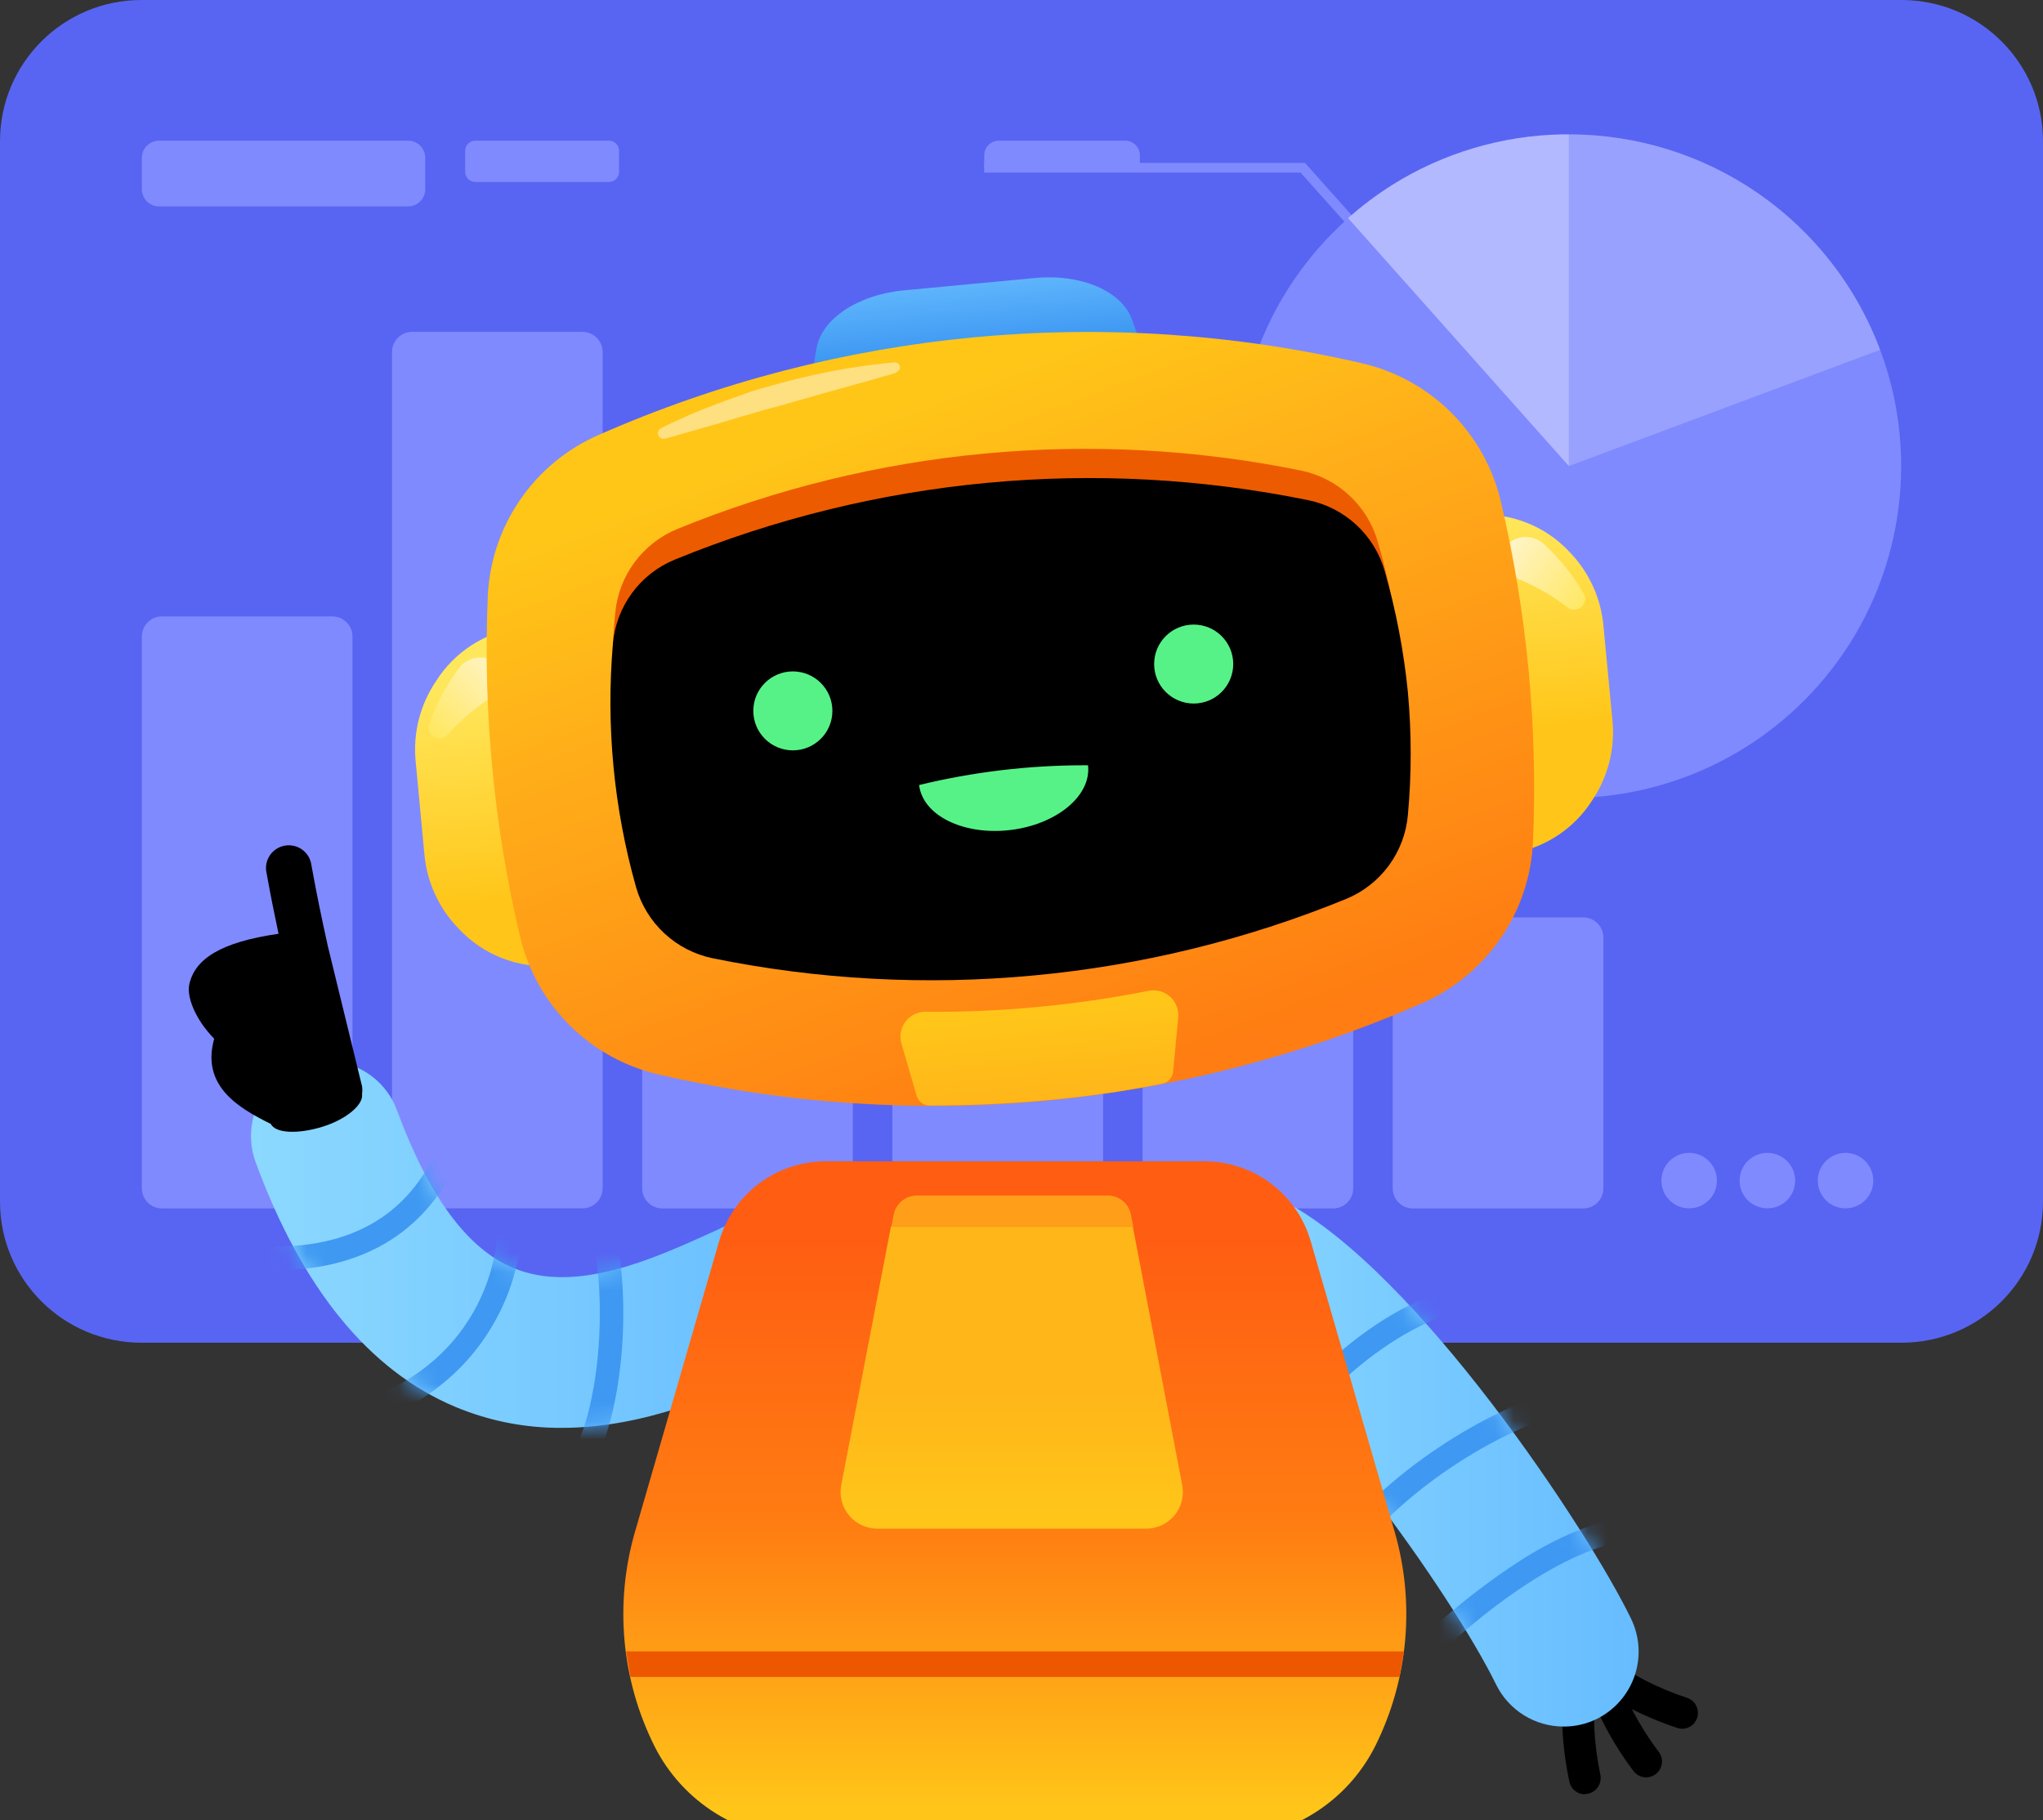 <svg width="110" height="98" viewBox="0 0 110 98" fill="none" xmlns="http://www.w3.org/2000/svg">
<rect x="0" y="0" width="110" height="98" fill="#333333" stroke="none"/>
<g clip-path="url(#clip0_3408_118603)">
<path d="M102.385 0H7.615C3.409 0 0 3.404 0 7.603V64.689C0 68.888 3.409 72.291 7.615 72.291H102.385C106.591 72.291 110 68.888 110 64.689V7.603C110 3.404 106.591 0 102.385 0Z" fill="#5865F2"/>
<path d="M84.279 25.267L70.029 9.293H52.993V8.772H70.267L70.34 8.857L84.67 24.922L84.279 25.267Z" fill="#808AFF"/>
<path d="M53.786 7.574H60.58C60.79 7.574 60.991 7.658 61.14 7.806C61.289 7.954 61.372 8.156 61.372 8.366V9.044H52.993V8.366C52.993 8.156 53.076 7.954 53.225 7.806C53.374 7.658 53.575 7.574 53.786 7.574Z" fill="#808AFF"/>
<path d="M102.362 25.092C102.364 28.075 101.618 31.011 100.191 33.632C98.764 36.253 96.703 38.476 94.195 40.097C91.687 41.718 88.812 42.687 85.833 42.913C82.853 43.14 79.865 42.619 77.139 41.396C74.414 40.174 72.039 38.289 70.23 35.914C68.422 33.54 67.238 30.751 66.786 27.802C66.335 24.853 66.63 21.838 67.646 19.033C68.661 16.227 70.364 13.72 72.599 11.741C73.338 11.084 74.13 10.488 74.966 9.96C77.718 8.235 80.889 7.293 84.138 7.235H84.472C86.821 7.234 89.148 7.695 91.319 8.591C93.49 9.488 95.462 10.803 97.124 12.462C98.785 14.12 100.103 16.089 101.002 18.256C101.901 20.424 102.363 22.746 102.362 25.092Z" fill="#808AFF"/>
<path opacity="0.2" d="M101.23 18.834L84.472 25.092V7.235C88.116 7.232 91.675 8.342 94.67 10.415C97.665 12.488 99.954 15.426 101.23 18.834Z" fill="white"/>
<path opacity="0.4" d="M84.472 7.235V25.092L72.582 11.741C73.321 11.084 74.113 10.488 74.949 9.96C77.701 8.235 80.872 7.293 84.121 7.235H84.472Z" fill="white"/>
<path d="M17.891 33.187H8.725C8.124 33.187 7.638 33.672 7.638 34.272V63.976C7.638 64.576 8.124 65.062 8.725 65.062H17.891C18.491 65.062 18.978 64.576 18.978 63.976V34.272C18.978 33.672 18.491 33.187 17.891 33.187Z" fill="#808AFF"/>
<path d="M44.829 43.44H35.663C35.062 43.44 34.576 43.926 34.576 44.526V63.976C34.576 64.576 35.062 65.062 35.663 65.062H44.829C45.429 65.062 45.916 64.576 45.916 63.976V44.526C45.916 43.926 45.429 43.44 44.829 43.44Z" fill="#808AFF"/>
<path d="M71.773 43.44H62.606C62.006 43.44 61.519 43.926 61.519 44.526V63.976C61.519 64.576 62.006 65.062 62.606 65.062H71.773C72.373 65.062 72.86 64.576 72.86 63.976V44.526C72.86 43.926 72.373 43.44 71.773 43.44Z" fill="#808AFF"/>
<path d="M85.242 49.393H76.075C75.475 49.393 74.988 49.879 74.988 50.478V63.976C74.988 64.576 75.475 65.062 76.075 65.062H85.242C85.842 65.062 86.329 64.576 86.329 63.976V50.478C86.329 49.879 85.842 49.393 85.242 49.393Z" fill="#808AFF"/>
<path d="M31.36 17.868H22.194C21.593 17.868 21.107 18.354 21.107 18.953V63.971C21.107 64.57 21.593 65.056 22.194 65.056H31.36C31.96 65.056 32.447 64.57 32.447 63.971V18.953C32.447 18.354 31.96 17.868 31.36 17.868Z" fill="#808AFF"/>
<path d="M21.967 7.574H8.566C8.053 7.574 7.638 7.989 7.638 8.501V10.186C7.638 10.698 8.053 11.113 8.566 11.113H21.967C22.48 11.113 22.896 10.698 22.896 10.186V8.501C22.896 7.989 22.48 7.574 21.967 7.574Z" fill="#808AFF"/>
<path d="M32.787 7.574H25.591C25.291 7.574 25.047 7.817 25.047 8.117V9.253C25.047 9.553 25.291 9.796 25.591 9.796H32.787C33.087 9.796 33.33 9.553 33.33 9.253V8.117C33.33 7.817 33.087 7.574 32.787 7.574Z" fill="#808AFF"/>
<path d="M99.368 65.056C100.193 65.056 100.862 64.388 100.862 63.564C100.862 62.739 100.193 62.071 99.368 62.071C98.542 62.071 97.873 62.739 97.873 63.564C97.873 64.388 98.542 65.056 99.368 65.056Z" fill="#808AFF"/>
<path d="M95.161 65.056C95.986 65.056 96.656 64.388 96.656 63.564C96.656 62.739 95.986 62.071 95.161 62.071C94.335 62.071 93.666 62.739 93.666 63.564C93.666 64.388 94.335 65.056 95.161 65.056Z" fill="#808AFF"/>
<path d="M90.948 65.056C91.774 65.056 92.443 64.388 92.443 63.564C92.443 62.739 91.774 62.071 90.948 62.071C90.123 62.071 89.454 62.739 89.454 63.564C89.454 64.388 90.123 65.056 90.948 65.056Z" fill="#808AFF"/>
<path d="M58.303 43.44H49.137C48.537 43.44 48.05 43.926 48.05 44.526V63.976C48.05 64.576 48.537 65.062 49.137 65.062H58.303C58.904 65.062 59.391 64.576 59.391 63.976V44.526C59.391 43.926 58.904 43.44 58.303 43.44Z" fill="#808AFF"/>
<path d="M62.069 20.31L43.43 22.045L43.957 18.784C44.212 17.195 46.171 15.867 48.656 15.635L55.733 14.968C58.219 14.731 60.387 15.675 60.942 17.189L62.069 20.31Z" fill="url(#paint0_linear_3408_118603)"/>
<path d="M86.34 33.769L86.816 38.766C86.969 40.278 86.591 41.797 85.746 43.062C85.245 43.859 84.573 44.535 83.778 45.039C82.982 45.544 82.084 45.865 81.148 45.978C77.242 46.346 73.692 42.587 73.222 37.499C72.752 32.412 75.526 28.088 79.45 27.72C80.39 27.655 81.332 27.801 82.208 28.147C83.084 28.493 83.871 29.031 84.511 29.721C85.574 30.817 86.221 32.248 86.34 33.769Z" fill="url(#paint1_linear_3408_118603)"/>
<path d="M85.27 31.96C84.693 30.962 83.966 30.058 83.113 29.281C82.97 29.151 82.801 29.051 82.618 28.988C82.435 28.925 82.241 28.899 82.048 28.913C81.855 28.927 81.667 28.979 81.495 29.068C81.322 29.156 81.17 29.279 81.046 29.427L81.018 29.462C80.917 29.586 80.847 29.732 80.813 29.888C80.779 30.045 80.783 30.207 80.824 30.362C80.865 30.517 80.942 30.66 81.048 30.779C81.155 30.899 81.288 30.991 81.437 31.05C82.504 31.453 83.506 32.011 84.409 32.706C84.517 32.791 84.653 32.834 84.791 32.827C84.928 32.82 85.058 32.763 85.157 32.666C85.254 32.58 85.319 32.462 85.34 32.333C85.36 32.205 85.336 32.073 85.27 31.96Z" fill="url(#paint2_linear_3408_118603)"/>
<path d="M22.38 40.987L22.85 45.984C22.984 47.5 23.64 48.922 24.707 50.009C25.349 50.697 26.137 51.233 27.012 51.578C27.888 51.923 28.83 52.069 29.769 52.004C33.67 51.637 36.45 47.256 35.997 42.219C35.544 37.183 31.971 33.401 28.07 33.769C27.135 33.881 26.237 34.201 25.442 34.705C24.646 35.208 23.974 35.883 23.473 36.68C22.617 37.945 22.231 39.468 22.38 40.987Z" fill="url(#paint3_linear_3408_118603)"/>
<path d="M23.094 39.003C23.479 37.918 24.025 36.897 24.713 35.973C24.829 35.818 24.976 35.688 25.144 35.591C25.312 35.495 25.498 35.433 25.691 35.41C25.884 35.388 26.079 35.404 26.265 35.459C26.451 35.514 26.625 35.606 26.774 35.73L26.802 35.758C26.925 35.861 27.022 35.991 27.085 36.138C27.148 36.285 27.176 36.445 27.165 36.605C27.155 36.765 27.107 36.92 27.025 37.057C26.943 37.195 26.83 37.312 26.695 37.397C25.722 37.99 24.84 38.721 24.079 39.568C23.988 39.671 23.863 39.738 23.726 39.756C23.59 39.773 23.451 39.741 23.337 39.664C23.228 39.598 23.144 39.496 23.1 39.376C23.055 39.256 23.053 39.124 23.094 39.003Z" fill="url(#paint4_linear_3408_118603)"/>
<path d="M80.803 26.974C80.372 25.161 79.44 23.504 78.114 22.193C76.788 20.881 75.121 19.966 73.301 19.552C59.567 16.378 45.173 17.728 32.271 23.401C30.553 24.143 29.078 25.353 28.016 26.893C26.953 28.432 26.346 30.239 26.264 32.106C26 38.267 26.585 44.436 28.003 50.438C28.433 52.251 29.364 53.908 30.69 55.22C32.016 56.532 33.684 57.446 35.504 57.86C42.333 59.436 49.372 59.908 56.35 59.256C63.322 58.594 70.144 56.825 76.557 54.016C78.271 53.269 79.74 52.056 80.798 50.516C81.856 48.976 82.46 47.171 82.541 45.305C82.671 42.23 82.592 39.15 82.303 36.086C82.01 33.018 81.509 29.974 80.803 26.974Z" fill="url(#paint5_linear_3408_118603)"/>
<g opacity="0.67">
<path opacity="0.67" d="M48.26 20.067L47.869 20.186L47.478 20.293L46.697 20.519L45.135 20.954L44.353 21.169L43.595 21.39C43.34 21.469 43.079 21.531 42.819 21.604L42.043 21.831L41.239 22.045L40.469 22.271L39.688 22.498L38.913 22.729L37.367 23.176L36.586 23.396L36.195 23.515L35.799 23.617C35.721 23.636 35.64 23.624 35.571 23.584C35.502 23.544 35.452 23.479 35.431 23.402C35.415 23.336 35.421 23.266 35.449 23.204C35.476 23.142 35.524 23.09 35.583 23.057C36.07 22.808 36.574 22.594 37.072 22.362L37.825 22.045L38.595 21.751C39.105 21.554 39.626 21.384 40.147 21.186C40.668 20.988 41.194 20.864 41.721 20.711C42.247 20.559 42.779 20.429 43.312 20.304C43.844 20.18 44.382 20.061 44.919 19.959L45.729 19.818L46.539 19.694C47.105 19.626 47.626 19.552 48.175 19.513C48.244 19.51 48.311 19.533 48.363 19.579C48.414 19.624 48.447 19.688 48.452 19.756C48.457 19.816 48.441 19.875 48.407 19.925C48.373 19.974 48.323 20.011 48.266 20.027L48.26 20.067Z" fill="white"/>
</g>
<path d="M74.168 29.117C73.889 28.173 73.358 27.323 72.633 26.657C71.909 25.991 71.016 25.534 70.052 25.335C58.789 23.041 47.099 24.137 36.461 28.483C35.545 28.861 34.749 29.483 34.161 30.28C33.574 31.077 33.216 32.02 33.126 33.006C32.692 37.41 33.056 41.856 34.202 46.131C34.452 47.091 34.965 47.962 35.683 48.647C36.401 49.331 37.295 49.803 38.267 50.009C43.941 51.198 49.763 51.525 55.535 50.981C61.304 50.438 66.959 49.033 72.311 46.815C73.227 46.43 74.018 45.799 74.595 44.991C75.173 44.184 75.515 43.232 75.583 42.242C75.898 37.818 75.419 33.373 74.168 29.117Z" fill="#ED5B00"/>
<path d="M74.558 30.756C74.289 29.801 73.762 28.939 73.035 28.265C72.308 27.589 71.409 27.127 70.436 26.929C59.004 24.595 47.134 25.709 36.336 30.128C35.418 30.503 34.621 31.124 34.033 31.922C33.445 32.719 33.088 33.663 33.002 34.65C32.622 39.061 33.044 43.504 34.247 47.764C34.518 48.718 35.045 49.578 35.772 50.253C36.499 50.928 37.397 51.391 38.369 51.591C44.055 52.751 49.882 53.063 55.66 52.518C61.435 51.981 67.1 50.594 72.469 48.403C73.387 48.027 74.183 47.407 74.772 46.609C75.36 45.811 75.717 44.868 75.804 43.881C76.005 41.681 76.005 39.467 75.804 37.267C75.585 35.064 75.168 32.885 74.558 30.756Z" fill="black"/>
<path d="M63.161 57.719L63.439 54.774C63.458 54.568 63.428 54.36 63.352 54.167C63.277 53.975 63.158 53.802 63.004 53.663C62.85 53.525 62.666 53.424 62.466 53.368C62.267 53.313 62.057 53.304 61.853 53.344C59.877 53.735 57.881 54.025 55.875 54.214C53.863 54.406 51.843 54.492 49.822 54.474C49.616 54.474 49.411 54.521 49.226 54.612C49.041 54.704 48.879 54.837 48.754 55.001C48.629 55.166 48.544 55.357 48.505 55.559C48.466 55.762 48.476 55.971 48.532 56.17L49.353 58.996C49.396 59.148 49.487 59.281 49.613 59.376C49.738 59.471 49.891 59.522 50.049 59.522C52.155 59.522 54.256 59.428 56.35 59.239C58.445 59.051 60.521 58.753 62.578 58.346C62.73 58.317 62.868 58.241 62.973 58.128C63.078 58.015 63.144 57.872 63.161 57.719Z" fill="url(#paint6_linear_3408_118603)"/>
<path d="M42.689 40.399C43.864 40.399 44.818 39.448 44.818 38.274C44.818 37.1 43.864 36.148 42.689 36.148C41.513 36.148 40.56 37.1 40.56 38.274C40.56 39.448 41.513 40.399 42.689 40.399Z" fill="#57F287"/>
<path d="M64.271 37.878C65.447 37.878 66.4 36.926 66.4 35.752C66.4 34.578 65.447 33.627 64.271 33.627C63.095 33.627 62.142 34.578 62.142 35.752C62.142 36.926 63.095 37.878 64.271 37.878Z" fill="#57F287"/>
<path d="M58.581 41.202H58.389C55.39 41.202 52.402 41.558 49.488 42.265C49.675 43.898 51.866 44.984 54.38 44.69C56.894 44.396 58.773 42.836 58.581 41.202Z" fill="#57F287"/>
<path d="M88.633 95.693C88.505 95.692 88.378 95.663 88.263 95.607C88.147 95.551 88.045 95.471 87.965 95.371C86.822 93.86 85.931 92.174 85.327 90.38C85.281 90.271 85.258 90.154 85.26 90.036C85.262 89.919 85.288 89.803 85.337 89.695C85.386 89.588 85.457 89.492 85.545 89.414C85.633 89.335 85.736 89.276 85.848 89.239C85.96 89.202 86.079 89.189 86.196 89.2C86.314 89.211 86.427 89.247 86.531 89.304C86.634 89.361 86.724 89.439 86.795 89.533C86.867 89.626 86.918 89.734 86.946 89.848C87.487 91.451 88.282 92.957 89.301 94.308C89.401 94.434 89.464 94.585 89.482 94.745C89.499 94.904 89.472 95.065 89.402 95.21C89.332 95.355 89.223 95.477 89.087 95.562C88.951 95.648 88.794 95.693 88.633 95.693Z" fill="black"/>
<path d="M90.586 93.076C90.504 93.076 90.422 93.065 90.343 93.042C88.537 92.453 86.839 91.574 85.315 90.442C85.153 90.299 85.051 90.101 85.029 89.886C85.008 89.672 85.068 89.457 85.199 89.285C85.329 89.113 85.52 88.997 85.733 88.96C85.946 88.923 86.165 88.968 86.346 89.085C87.705 90.092 89.217 90.877 90.824 91.408C91.017 91.469 91.183 91.596 91.291 91.767C91.399 91.939 91.442 92.142 91.414 92.343C91.385 92.543 91.286 92.727 91.135 92.861C90.983 92.995 90.789 93.071 90.586 93.076Z" fill="black"/>
<path d="M85.332 96.604C85.141 96.604 84.956 96.54 84.806 96.422C84.656 96.304 84.55 96.139 84.506 95.954C84.101 94.098 84.003 92.188 84.217 90.301C84.244 90.076 84.359 89.871 84.538 89.731C84.716 89.591 84.943 89.528 85.168 89.555C85.393 89.582 85.599 89.697 85.739 89.875C85.879 90.053 85.942 90.28 85.915 90.505C85.733 92.186 85.817 93.886 86.165 95.541C86.192 95.666 86.192 95.795 86.163 95.92C86.135 96.044 86.079 96.161 86 96.262C85.921 96.362 85.821 96.444 85.706 96.501C85.592 96.558 85.466 96.59 85.338 96.592L85.332 96.604Z" fill="black"/>
<path d="M30.262 76.875C28.289 76.89 26.334 76.505 24.515 75.745C19.861 73.789 16.249 69.352 13.758 62.552C13.576 62.052 13.495 61.522 13.518 60.991C13.542 60.46 13.67 59.938 13.895 59.457C14.35 58.484 15.173 57.732 16.184 57.365C17.194 56.999 18.309 57.048 19.284 57.502C20.258 57.956 21.011 58.779 21.378 59.788C23.077 64.383 25.155 67.243 27.64 68.266C30.992 69.674 35.176 67.775 38.239 66.39L38.646 66.203C39.135 65.944 39.671 65.788 40.222 65.744C40.773 65.701 41.328 65.77 41.851 65.948C42.374 66.126 42.855 66.41 43.265 66.781C43.674 67.152 44.003 67.603 44.231 68.105C44.459 68.608 44.582 69.152 44.592 69.704C44.601 70.256 44.497 70.804 44.286 71.314C44.075 71.825 43.762 72.287 43.366 72.671C42.969 73.056 42.498 73.356 41.981 73.552L41.585 73.733C38.839 75.021 34.751 76.875 30.262 76.875Z" fill="url(#paint7_linear_3408_118603)"/>
<path d="M84.194 92.957C83.436 92.958 82.693 92.747 82.05 92.347C81.406 91.947 80.888 91.375 80.554 90.696C78.165 85.812 69.921 74.224 65.358 71.828C64.407 71.328 63.695 70.471 63.377 69.447C63.219 68.939 63.163 68.406 63.212 67.877C63.261 67.348 63.414 66.834 63.662 66.364C63.91 65.894 64.249 65.478 64.658 65.138C65.067 64.799 65.539 64.543 66.047 64.386C67.073 64.069 68.184 64.171 69.134 64.671C76.325 68.447 85.553 82.46 87.818 87.146C88.288 88.11 88.357 89.221 88.007 90.236C87.658 91.25 86.92 92.085 85.955 92.556C85.407 92.823 84.804 92.96 84.194 92.957Z" fill="url(#paint8_linear_3408_118603)"/>
<mask id="mask0_3408_118603" style="mask-type:alpha" maskUnits="userSpaceOnUse" x="63" y="64" width="26" height="29">
<path d="M84.194 92.957C83.436 92.958 82.693 92.747 82.05 92.347C81.406 91.947 80.888 91.375 80.554 90.696C78.165 85.812 69.921 74.224 65.358 71.828C64.407 71.328 63.695 70.471 63.377 69.447C63.219 68.939 63.163 68.406 63.212 67.877C63.261 67.348 63.414 66.834 63.662 66.364C63.91 65.894 64.249 65.478 64.658 65.138C65.067 64.799 65.539 64.543 66.047 64.386C67.073 64.069 68.184 64.171 69.134 64.671C76.325 68.447 85.553 82.46 87.818 87.146C88.288 88.11 88.357 89.221 88.007 90.236C87.658 91.25 86.92 92.085 85.955 92.556C85.407 92.823 84.804 92.96 84.194 92.957Z" fill="url(#paint9_linear_3408_118603)"/>
</mask>
<g mask="url(#mask0_3408_118603)">
<path d="M68.93 78.21C68.837 78.208 68.744 78.187 68.659 78.148C68.583 78.112 68.515 78.061 68.459 77.998C68.402 77.936 68.359 77.862 68.331 77.783C68.303 77.704 68.291 77.62 68.296 77.536C68.301 77.452 68.322 77.37 68.359 77.294C69.836 74.208 75.792 68.815 80.378 69.211C80.545 69.228 80.698 69.31 80.804 69.439C80.91 69.569 80.96 69.734 80.945 69.901C80.926 70.066 80.843 70.218 80.714 70.323C80.585 70.429 80.42 70.48 80.254 70.466C76.562 70.132 70.946 74.819 69.497 77.814C69.451 77.928 69.373 78.026 69.272 78.096C69.172 78.166 69.053 78.206 68.93 78.21Z" fill="#3F99F2"/>
<path d="M72.763 83.592C72.619 83.592 72.478 83.542 72.367 83.45C72.235 83.346 72.149 83.193 72.129 83.026C72.109 82.859 72.156 82.69 72.26 82.557C75.181 78.872 80.916 75.294 85.038 74.581C85.121 74.567 85.206 74.57 85.288 74.588C85.37 74.607 85.447 74.641 85.516 74.69C85.584 74.739 85.643 74.8 85.687 74.871C85.732 74.942 85.763 75.022 85.777 75.104C85.791 75.187 85.788 75.272 85.77 75.354C85.751 75.435 85.716 75.513 85.668 75.581C85.619 75.65 85.558 75.708 85.486 75.753C85.415 75.797 85.336 75.828 85.253 75.842C81.397 76.509 76.019 79.872 73.267 83.349C73.206 83.424 73.13 83.484 73.043 83.526C72.955 83.568 72.86 83.591 72.763 83.592Z" fill="#3F99F2"/>
<path d="M76.07 90.2C75.902 90.199 75.741 90.132 75.623 90.013C75.562 89.955 75.515 89.885 75.482 89.808C75.449 89.73 75.433 89.647 75.433 89.564C75.433 89.48 75.449 89.397 75.482 89.32C75.515 89.243 75.562 89.173 75.623 89.114C77.574 87.127 79.745 85.367 82.094 83.869C84.698 82.269 86.968 81.528 88.854 81.664C88.938 81.67 89.02 81.692 89.095 81.73C89.171 81.767 89.238 81.819 89.293 81.883C89.349 81.946 89.391 82.02 89.417 82.1C89.444 82.18 89.454 82.264 89.448 82.348C89.431 82.513 89.35 82.665 89.222 82.771C89.093 82.876 88.929 82.928 88.763 82.913C85.202 82.659 80.095 86.401 76.5 89.99C76.389 90.113 76.235 90.188 76.07 90.2Z" fill="#3F99F2"/>
</g>
<path d="M70.572 66.825C70.213 65.584 69.46 64.493 68.425 63.717C67.391 62.941 66.131 62.522 64.837 62.523H44.455C43.162 62.524 41.903 62.943 40.869 63.719C39.834 64.495 39.081 65.585 38.72 66.825L34.191 82.466C33.08 86.302 33.45 90.414 35.227 93.992C35.977 95.494 37.131 96.758 38.56 97.642C39.989 98.527 41.636 98.997 43.317 99H65.964C67.645 98.997 69.292 98.527 70.721 97.642C72.15 96.758 73.304 95.494 74.054 93.992C75.831 90.414 76.201 86.302 75.09 82.466L70.572 66.825Z" fill="url(#paint10_linear_3408_118603)"/>
<path d="M47.971 66.034H60.993L63.654 79.962C63.708 80.247 63.699 80.54 63.626 80.821C63.554 81.101 63.421 81.363 63.236 81.586C63.051 81.809 62.819 81.99 62.557 82.113C62.294 82.237 62.008 82.302 61.718 82.302H47.246C46.955 82.304 46.666 82.241 46.402 82.119C46.137 81.996 45.903 81.816 45.717 81.593C45.53 81.369 45.395 81.107 45.322 80.825C45.249 80.543 45.239 80.248 45.293 79.962L47.971 66.034Z" fill="url(#paint11_linear_3408_118603)"/>
<path d="M33.709 88.91H75.588V88.927L75.356 90.267V90.284H33.947L33.709 88.91Z" fill="#ED5700"/>
<path d="M60.891 65.395L61.016 66.034H47.994L48.118 65.395C48.173 65.107 48.327 64.846 48.553 64.659C48.78 64.471 49.064 64.368 49.358 64.366H59.674C59.964 64.373 60.243 64.478 60.465 64.666C60.686 64.853 60.837 65.11 60.891 65.395Z" fill="#FF9F19"/>
<path d="M16.77 46.594C16.75 46.428 16.697 46.267 16.613 46.122C16.528 45.976 16.415 45.85 16.28 45.75C16.145 45.65 15.991 45.579 15.827 45.541C15.663 45.504 15.493 45.5 15.328 45.53C15.163 45.56 15.005 45.624 14.866 45.717C14.726 45.81 14.607 45.931 14.516 46.073C14.425 46.214 14.364 46.372 14.337 46.538C14.31 46.703 14.317 46.873 14.358 47.035C14.607 48.403 14.726 48.98 14.998 50.274C11.861 50.726 10.468 51.642 10.185 53.033C10.061 53.688 10.508 54.876 11.533 55.927C10.819 58.459 12.835 59.652 14.579 60.511C14.828 61.009 15.994 61.076 17.325 60.675C18.655 60.274 19.589 59.46 19.493 58.9C19.515 58.762 19.515 58.62 19.493 58.482C19.397 58.103 19.306 57.736 19.216 57.351L17.647 50.919C17.274 49.217 17.087 48.335 16.77 46.594Z" fill="black"/>
<mask id="mask1_3408_118603" style="mask-type:alpha" maskUnits="userSpaceOnUse" x="13" y="57" width="32" height="20">
<path d="M30.262 76.875C28.289 76.89 26.334 76.505 24.515 75.745C19.861 73.789 16.249 69.352 13.758 62.552C13.576 62.052 13.495 61.522 13.518 60.991C13.542 60.46 13.67 59.938 13.895 59.457C14.35 58.484 15.173 57.732 16.184 57.365C17.194 56.999 18.309 57.048 19.284 57.502C20.258 57.956 21.011 58.779 21.378 59.788C23.077 64.383 25.155 67.243 27.64 68.266C30.992 69.674 35.176 67.775 38.239 66.39L38.646 66.203C39.135 65.944 39.671 65.788 40.222 65.744C40.773 65.701 41.328 65.77 41.851 65.948C42.374 66.126 42.855 66.41 43.265 66.781C43.674 67.152 44.003 67.603 44.231 68.105C44.459 68.608 44.582 69.152 44.592 69.704C44.601 70.256 44.497 70.804 44.286 71.314C44.075 71.825 43.762 72.287 43.366 72.671C42.969 73.056 42.498 73.356 41.981 73.552L41.585 73.733C38.839 75.021 34.751 76.875 30.262 76.875Z" fill="url(#paint12_linear_3408_118603)"/>
</mask>
<g mask="url(#mask1_3408_118603)">
<path d="M20.342 76.418C20.191 76.421 20.044 76.37 19.927 76.275C19.81 76.179 19.731 76.046 19.703 75.897C19.675 75.749 19.701 75.596 19.775 75.465C19.85 75.333 19.968 75.233 20.11 75.181C26.174 72.812 27.068 67.052 26.7 65.339C26.674 65.255 26.666 65.166 26.676 65.078C26.686 64.99 26.714 64.905 26.759 64.829C26.803 64.752 26.863 64.686 26.935 64.634C27.007 64.582 27.089 64.545 27.175 64.526C27.262 64.507 27.351 64.507 27.438 64.524C27.525 64.542 27.607 64.577 27.68 64.628C27.752 64.679 27.813 64.745 27.859 64.82C27.905 64.896 27.934 64.98 27.946 65.068C28.512 67.685 26.898 73.897 20.586 76.373C20.508 76.404 20.426 76.419 20.342 76.418Z" fill="#3F99F2"/>
<path d="M30.646 80.268C30.482 80.269 30.324 80.206 30.205 80.093C30.086 79.972 30.019 79.81 30.019 79.641C30.019 79.471 30.086 79.309 30.205 79.188C31.247 78.092 32 75.588 32.232 72.479C32.436 69.652 32.147 66.865 31.507 65.577C31.459 65.431 31.465 65.273 31.524 65.132C31.583 64.99 31.691 64.874 31.829 64.806C31.966 64.737 32.123 64.72 32.272 64.758C32.421 64.796 32.551 64.886 32.639 65.011C34.162 68.087 33.891 77.148 31.116 80.07C31.056 80.133 30.983 80.183 30.902 80.217C30.821 80.251 30.734 80.269 30.646 80.268Z" fill="#3F99F2"/>
<path d="M14.754 68.397C14.347 68.397 13.928 68.397 13.486 68.346C13.399 68.345 13.312 68.327 13.233 68.291C13.153 68.256 13.081 68.205 13.022 68.141C12.963 68.077 12.917 68.001 12.888 67.919C12.859 67.837 12.848 67.749 12.854 67.662C12.86 67.575 12.884 67.49 12.924 67.413C12.964 67.336 13.02 67.267 13.088 67.212C13.156 67.157 13.234 67.117 13.318 67.093C13.402 67.069 13.49 67.063 13.577 67.074C18.638 67.43 22.035 65.565 23.683 61.523C23.711 61.441 23.756 61.365 23.814 61.301C23.872 61.236 23.943 61.184 24.023 61.148C24.102 61.112 24.188 61.093 24.275 61.091C24.362 61.089 24.449 61.105 24.529 61.138C24.61 61.171 24.683 61.219 24.744 61.282C24.805 61.343 24.853 61.417 24.885 61.498C24.916 61.58 24.931 61.666 24.928 61.753C24.924 61.84 24.903 61.925 24.866 62.004C23.654 64.972 20.948 68.397 14.754 68.397Z" fill="#3F99F2"/>
</g>
</g>
<defs>
<linearGradient id="paint0_linear_3408_118603" x1="52.103" y1="14.451" x2="52.493" y2="18.605" gradientUnits="userSpaceOnUse">
<stop stop-color="#66BCFF"/>
<stop offset="1" stop-color="#3F99F2"/>
</linearGradient>
<linearGradient id="paint1_linear_3408_118603" x1="79.041" y1="27.901" x2="80.122" y2="39.398" gradientUnits="userSpaceOnUse">
<stop stop-color="#FFE75C"/>
<stop offset="1" stop-color="#FFC619"/>
</linearGradient>
<linearGradient id="paint2_linear_3408_118603" x1="85.698" y1="32.641" x2="80.242" y2="28.699" gradientUnits="userSpaceOnUse">
<stop stop-color="#FFE75C"/>
<stop offset="1" stop-color="#FFF7DE"/>
</linearGradient>
<linearGradient id="paint3_linear_3408_118603" x1="30.397" y1="36.51" x2="31.434" y2="48.059" gradientUnits="userSpaceOnUse">
<stop stop-color="#FFE75C"/>
<stop offset="1" stop-color="#FFC619"/>
</linearGradient>
<linearGradient id="paint4_linear_3408_118603" x1="21.14" y1="37.723" x2="25.733" y2="32.833" gradientUnits="userSpaceOnUse">
<stop stop-color="#FFE75C"/>
<stop offset="1" stop-color="#FFF7DE"/>
</linearGradient>
<linearGradient id="paint5_linear_3408_118603" x1="48.067" y1="21.95" x2="61.597" y2="57.945" gradientUnits="userSpaceOnUse">
<stop stop-color="#FFC618"/>
<stop offset="0.31" stop-color="#FFAD19"/>
<stop offset="1" stop-color="#FF7D12"/>
</linearGradient>
<linearGradient id="paint6_linear_3408_118603" x1="56.329" y1="59.253" x2="55.87" y2="54.38" gradientUnits="userSpaceOnUse">
<stop offset="0.02" stop-color="#FFB619"/>
<stop offset="1" stop-color="#FFC619"/>
</linearGradient>
<linearGradient id="paint7_linear_3408_118603" x1="13.531" y1="66.989" x2="44.387" y2="66.989" gradientUnits="userSpaceOnUse">
<stop stop-color="#8CD9FF"/>
<stop offset="1" stop-color="#66BCFF"/>
</linearGradient>
<linearGradient id="paint8_linear_3408_118603" x1="63.195" y1="78.577" x2="88.248" y2="78.577" gradientUnits="userSpaceOnUse">
<stop stop-color="#8CD9FF"/>
<stop offset="1" stop-color="#66BCFF"/>
</linearGradient>
<linearGradient id="paint9_linear_3408_118603" x1="63.195" y1="78.577" x2="88.248" y2="78.577" gradientUnits="userSpaceOnUse">
<stop stop-color="#8CD9FF"/>
<stop offset="1" stop-color="#66BCFF"/>
</linearGradient>
<linearGradient id="paint10_linear_3408_118603" x1="54.652" y1="66.362" x2="54.652" y2="97.869" gradientUnits="userSpaceOnUse">
<stop stop-color="#FF5D12"/>
<stop offset="0.5" stop-color="#FF7D12"/>
<stop offset="0.99" stop-color="#FFC619"/>
</linearGradient>
<linearGradient id="paint11_linear_3408_118603" x1="54.493" y1="72.472" x2="54.493" y2="81.845" gradientUnits="userSpaceOnUse">
<stop offset="0.26" stop-color="#FFB619"/>
<stop offset="1" stop-color="#FFC619"/>
</linearGradient>
<linearGradient id="paint12_linear_3408_118603" x1="13.531" y1="66.989" x2="44.387" y2="66.989" gradientUnits="userSpaceOnUse">
<stop stop-color="#8CD9FF"/>
<stop offset="1" stop-color="#66BCFF"/>
</linearGradient>
<clipPath id="clip0_3408_118603">
<rect width="110" height="99" fill="white"/>
</clipPath>
</defs>
</svg>
